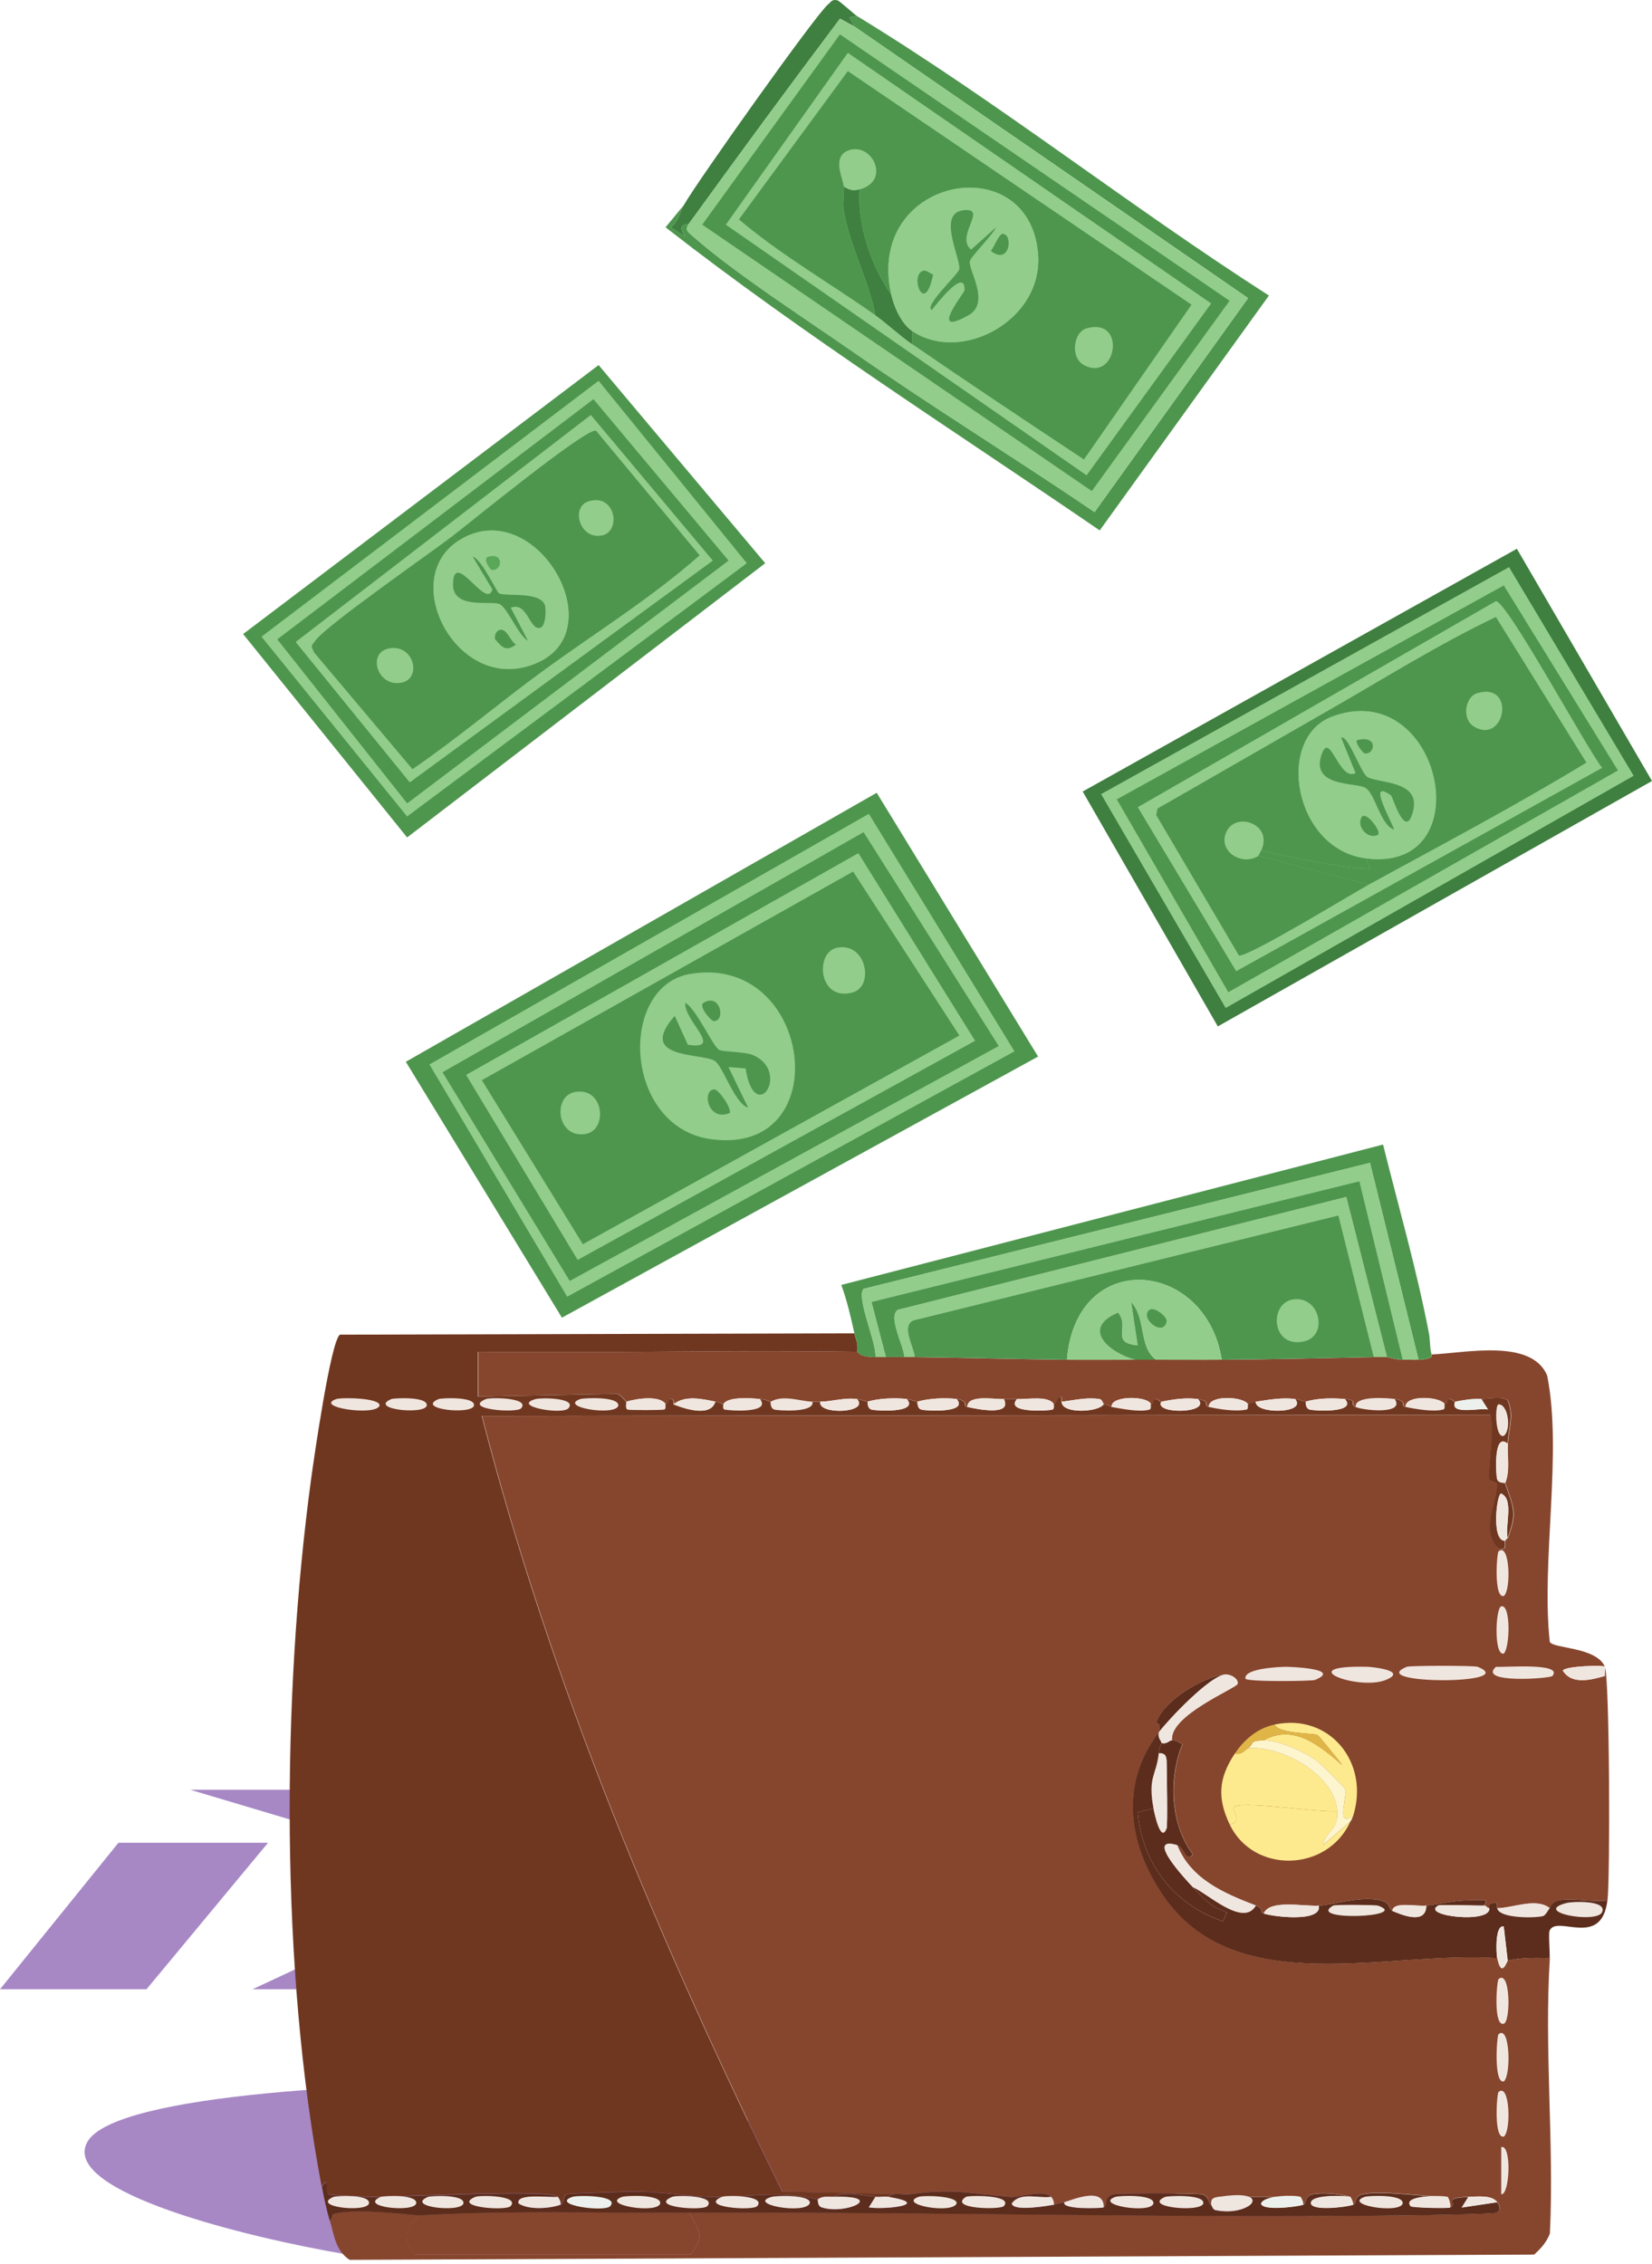 <svg width="392" height="537" viewBox="0 0 392 537" fill="none" xmlns="http://www.w3.org/2000/svg">
<g opacity="0.5">
<path d="M20.711 508.114C14.202 519.948 58.924 530.796 82.099 534.741H363.151L124.995 494.062C92.945 493.815 27.22 496.281 20.711 508.114Z" fill="#50128C"/>
<path d="M28.105 437.113L0 471.874H34.762L63.607 437.113H28.105Z" fill="#50128C"/>
<path d="M45.117 424.539H76.92L124.995 429.716L87.275 437.113L45.117 424.539Z" fill="#50128C"/>
<path d="M59.909 471.874L82.099 461.52L111.682 471.874H59.909Z" fill="#50128C"/>
</g>
<path d="M163.533 524.856C165.773 529.062 167.492 530.338 163.846 534.818H98.469C95.031 530.99 96.229 528.71 99.407 525.481C120.752 524.231 142.162 524.947 163.533 524.856Z" fill="#86462D"/>
<path d="M330.997 331.866C333.563 335.694 323.248 334.561 321.659 333.728C321.334 331.032 328.992 331.566 330.997 331.866Z" fill="#F0E6E0"/>
<path d="M192.776 332.496C193.375 335.231 184.48 334.606 183.751 334.359C182.67 334.007 182.918 332.509 182.813 332.496C185.822 330.738 190.041 332.496 192.776 332.496Z" fill="#F0E6E0"/>
<path d="M203.379 320.665C203.795 320.665 203.444 321.85 207.741 321.915C208.588 321.915 209.421 321.915 210.229 321.915C211.7 321.928 213.172 321.902 214.592 321.915C215.438 321.915 216.272 321.915 217.079 321.915C229.073 322.059 241.159 322.423 253.192 322.54C258.571 322.592 263.988 322.54 269.38 322.54C271.034 322.54 272.701 322.54 274.355 322.54C279.538 322.527 284.734 322.579 289.918 322.54C301.977 322.449 313.984 322.176 326.031 321.915C327.033 321.889 328.062 321.941 329.143 321.915C329.339 321.915 331.396 322.579 332.881 322.54C334.118 322.501 335.381 322.579 336.619 322.54C340.656 322.397 339.523 321.303 339.731 321.29C347.91 320.925 363.368 317.487 367.119 326.265C370.791 344.471 365.66 370.426 367.744 389.453C368.473 391.107 378.801 390.612 380.819 395.366C380.611 394.91 371.117 395.21 370.856 396.303C372.992 399.716 377.602 398.465 380.819 397.554C380.689 396.929 381.014 395.783 380.819 395.379C381.965 398.088 382.082 445.414 381.444 450.779C378.136 451.274 372.94 450.102 369.932 450.779C367.848 451.248 367.887 452.59 367.757 452.642C364.566 450.076 359.018 452.59 355.307 452.642C355.242 452.642 355.502 451.391 354.994 451.391C352.624 451.43 353.536 452.629 353.431 452.642C352.845 452.668 352.767 452.003 352.181 452.016C353.418 450.219 351.764 450.805 350.618 450.766C345.396 450.61 342.857 451.509 338.481 452.016C336.072 452.29 330.602 450.949 330.393 453.267C329.56 452.915 330.146 451.352 327.593 450.779C322.775 449.698 317.136 451.704 312.968 452.03C309.478 452.29 301.3 450.493 299.893 453.892C298.708 453.449 300.193 452.863 298.031 452.03C290.543 449.151 282.612 445.817 279.356 437.717C281.192 438.264 281.309 441.884 283.093 439.892C277.663 432.651 277.337 421.829 280.606 413.741C279.759 413.325 279.108 412.817 278.119 412.804C277.415 406.904 293.46 400.445 293.681 399.416C293.955 398.179 291.91 397.02 290.569 397.241C285.75 397.606 275.761 403.531 274.381 408.754C274.303 409.027 275.618 408.233 275.006 410.928C266.059 422.597 267.335 437.001 276.256 449.842C293.486 474.664 329.469 462.656 355.32 464.467C356.349 469.468 357.56 465.144 357.807 465.092C361.193 464.284 364.345 464.402 367.77 464.467C366.389 485.72 368.799 508.42 367.77 529.83C366.975 531.861 365.66 533.359 364.032 534.805L82.954 536.055C79.581 533.841 79.294 530.194 78.278 526.717C79.633 525.493 77.953 525.246 80.453 524.855C85.623 524.048 94.075 524.959 99.441 525.48C96.263 528.723 95.078 530.989 98.503 534.818H163.866C167.513 530.338 165.794 529.074 163.554 524.855C220.374 524.608 277.09 526.131 333.819 525.48C336.697 525.441 353.874 525.22 354.981 524.855C356.179 524.464 356.088 523.383 355.294 522.368C353.913 520.596 350.579 521.065 348.444 521.117C342.01 521.287 346.138 522.641 344.081 523.605C344.315 523.006 343.755 521.221 343.456 521.117C338.572 521.117 327.476 519.45 323.218 520.492C321.355 520.948 321.928 522.693 321.043 522.98C321.251 522.537 320.509 521.143 320.418 521.117C318.126 520.401 313.659 519.932 311.393 520.492C309.53 520.948 310.103 522.693 309.218 522.98C309.426 522.537 308.684 521.143 308.593 521.117H289.292C288.029 521.313 287.287 521.456 287.43 522.98C286.505 522.511 287.105 521 285.255 520.492C284.239 520.206 265.095 520.154 264.093 520.492C261.67 521.3 263.129 523.071 261.918 523.605C262.048 518.33 253.713 522.172 252.58 522.354C250.991 522.615 250.627 522.888 250.093 522.98C250.197 522.368 249.845 521.521 249.468 521.117C247.67 519.203 241.836 521.287 239.817 521.117C230.154 520.31 226.013 519.034 215.855 520.492L185.667 519.867C156.73 461.185 130.827 399.689 114.392 335.902L353.757 335.59C354.669 340.708 353.34 345.722 353.444 350.84C353.444 351.452 355.307 351.882 355.307 352.09C355.424 356.231 351.217 363.147 355.619 367.34C357.99 367.991 356.935 365.868 357.182 365.478C357.625 364.761 357.794 364.892 357.807 364.853C359.995 358.94 359.37 358.068 357.182 351.777C358.38 348.899 357.638 345.487 357.807 342.44C357.976 339.119 359.357 335.59 357.807 332.164C356.492 331.136 353.015 331.917 351.582 331.852C349.238 331.748 347.636 332.034 345.357 332.477C344.836 332.581 344.693 331.696 343.794 331.852C343.273 331.943 343.872 332.894 342.857 333.102C341.711 331.175 333.428 330.823 333.519 333.727C332.295 333.454 334.079 332.295 331.032 331.865C329.026 331.578 321.368 331.044 321.694 333.727C320.092 332.907 322.567 332.204 319.207 331.865C316.498 331.591 312.487 331.604 309.869 332.49C309.049 332.334 308.41 332.008 307.382 331.865C304.243 331.448 301.13 332.021 298.044 332.49C296.208 332.764 296.742 333.011 296.182 333.115C295.036 331.188 286.753 330.836 286.844 333.74C285.62 333.467 287.404 332.308 284.357 331.878C281.531 331.474 278.431 331.904 275.644 332.503C275.136 332.607 274.98 331.722 274.081 331.878C273.56 331.969 274.159 332.933 273.144 333.128C272.414 331.031 263.454 330.992 263.806 333.753C263.233 333.662 263.702 333.389 261.944 333.128C261.866 333.128 261.527 331.969 261.006 331.878C257.998 331.383 254.924 332.138 251.981 332.503C251.916 332.503 252.202 331.474 251.669 331.253C250.822 331.722 250.965 332.711 250.106 333.115C248.869 330.992 244.05 331.93 241.393 331.865C240.182 331.839 239.505 331.826 238.281 331.865C235.689 331.943 229.633 330.732 229.568 333.727C228.331 333.454 230.128 332.308 227.081 331.865C224.554 331.5 220.244 331.683 217.743 332.49C216.923 332.334 216.285 332.008 215.256 331.865C212.677 331.526 208.445 331.657 205.918 332.49C205.111 332.334 204.447 332.008 203.431 331.865C200.357 331.448 197.167 332.503 194.718 332.49C194.08 332.49 193.494 332.49 192.856 332.49C190.121 332.49 185.902 330.732 182.893 332.49C181.956 332.269 182.268 332.06 180.406 331.865C178.179 331.631 172.605 331.24 171.693 333.115C171.238 333.024 171.381 332.816 169.831 332.49C166.666 331.839 162.603 330.875 159.868 333.115C159.79 333.089 160.285 331.644 158.931 331.865C158.449 331.943 159.009 332.685 157.993 333.115C156.691 330.94 151.143 331.696 148.655 332.49C148.447 332.373 147.444 330.901 146.481 330.628L113.48 331.253V320.665C143.446 321.004 173.504 320.222 203.444 320.665H203.379Z" fill="#86462D"/>
<path d="M355.593 482.527C358.341 480.209 358.589 492.32 356.843 493.727C354.395 494.378 355.151 482.905 355.593 482.527Z" fill="#F0E6E0"/>
<path d="M356.215 381.041C358.52 380.429 358.325 390.744 356.84 392.241C354.405 392.892 354.874 381.393 356.215 381.041Z" fill="#F0E6E0"/>
<path d="M333.819 395.378C334.6 395.065 349.85 395.065 350.632 395.378C361.18 399.663 323.544 399.571 333.819 395.378Z" fill="#F0E6E0"/>
<path d="M305.18 395.382C306.143 395.382 318.607 395.812 312.03 398.495C311.262 398.807 295.673 398.99 295.53 398.182C295.113 395.799 303.278 395.395 305.18 395.382Z" fill="#F0E6E0"/>
<path d="M317.302 429.634C312.21 429.868 297.26 427.511 293.34 428.384C291.152 428.879 295.645 432.108 291.777 432.746C288.808 426.521 289.133 421.755 293.027 415.934C294.525 416.311 295.111 415.387 296.14 414.683C304.11 414.006 316.703 420.96 317.302 429.621V429.634Z" fill="#FEEA8E"/>
<path d="M317.303 429.64C317.615 434.12 314.828 433.937 313.878 437.727L320.415 432.127C314.854 444.186 297.377 444.486 291.777 432.752C295.632 432.114 291.152 428.884 293.34 428.389C297.26 427.517 312.224 429.861 317.303 429.64Z" fill="#FEEA8E"/>
<path d="M321.038 430.882C316.753 433.551 319.905 426.011 319.175 424.344C318.993 423.914 313.224 418.236 312.638 417.807C309.76 415.658 303.469 412.806 299.875 412.832C307.077 408.716 313.471 414.394 318.55 418.744C317.795 417.728 313.041 411.803 312.638 411.581C311.596 411.034 303.834 411.412 302.362 409.094C315.581 406.242 325.14 418.249 321.038 430.882Z" fill="#FEEA8E"/>
<path d="M299.868 412.817C303.463 412.791 309.753 415.643 312.631 417.791C313.217 418.221 318.986 423.899 319.169 424.329C319.898 425.996 316.76 433.536 321.031 430.867C320.719 431.83 320.51 431.896 320.406 432.117L313.868 437.717C314.819 433.914 317.606 434.109 317.293 429.629C316.694 420.969 304.101 414.015 296.131 414.692C297.655 413.663 296.352 412.843 299.868 412.83V412.817Z" fill="#FDF5CD"/>
<path d="M302.363 409.1C303.835 411.418 311.597 411.041 312.639 411.588C313.055 411.809 317.796 417.734 318.551 418.75C313.472 414.401 307.078 408.722 299.876 412.838C296.36 412.864 297.662 413.671 296.138 414.7C295.11 415.403 294.524 416.315 293.026 415.95C295.266 412.603 298.365 409.973 302.363 409.1Z" fill="#E0B548"/>
<path d="M324.476 395.38C325.609 395.406 334.217 396.291 328.839 398.492C322.301 401.162 306.074 394.95 324.476 395.38Z" fill="#F0E6E0"/>
<path d="M290.538 397.234C286.866 397.82 277.476 407.666 274.976 410.935C275.601 408.239 274.285 409.033 274.35 408.76C275.731 403.538 285.72 397.612 290.538 397.247V397.234Z" fill="#5C2D1C"/>
<path d="M354.98 395.374C356.347 395.595 371.116 394.28 368.368 397.549C367.821 398.187 350.448 399.424 354.98 395.374Z" fill="#F0E6E0"/>
<path d="M380.813 395.376C381.009 395.78 380.683 396.939 380.813 397.551C377.597 398.476 372.986 399.726 370.851 396.301C371.111 395.22 380.592 394.92 380.813 395.363V395.376Z" fill="#F0E6E0"/>
<path d="M356.224 509.3C358.789 508.636 358.242 520.786 356.224 520.5V509.3Z" fill="#F0E6E0"/>
<path d="M355.595 469.448C358.434 467.052 358.499 479.515 356.845 480.036C354.28 480.844 355.165 469.826 355.595 469.448Z" fill="#F0E6E0"/>
<path d="M355.593 496.229C358.289 493.963 358.614 505.489 356.843 506.817C354.395 507.468 355.163 496.594 355.593 496.229Z" fill="#F0E6E0"/>
<path d="M355.593 367.99C358.289 365.723 358.614 377.249 356.843 378.577C354.395 379.229 355.163 368.354 355.593 367.99Z" fill="#F0E6E0"/>
<path d="M273.103 333.124C273.103 333.124 273.337 334.205 272.791 334.374C270.446 335.065 266.201 334.166 263.765 333.749C263.414 330.988 272.374 331.027 273.103 333.124Z" fill="#F0E6E0"/>
<path d="M296.145 333.128C296.145 333.128 296.367 334.261 295.833 334.378C293.254 334.938 289.399 334.326 286.808 333.753C286.717 330.849 294.999 331.2 296.145 333.128Z" fill="#F0E6E0"/>
<path d="M342.83 333.128C342.83 333.128 343.064 334.209 342.517 334.378C340.29 335.029 335.823 334.261 333.492 333.753C333.401 330.849 341.684 331.2 342.83 333.128Z" fill="#F0E6E0"/>
<path d="M261.892 523.618C261.345 523.852 251.721 524.217 252.554 522.367C253.687 522.185 262.022 518.33 261.892 523.618Z" fill="#F0E6E0"/>
<path d="M157.923 333.119C157.858 333.145 158.158 334.213 157.611 334.369C157.011 334.539 149.289 334.552 148.898 334.369C148.273 334.07 148.729 332.585 148.586 332.507C151.073 331.713 156.621 330.957 157.923 333.132V333.119Z" fill="#F0E6E0"/>
<path d="M180.322 331.874C183.07 335.26 173.355 334.674 171.923 334.361C171.389 334.244 171.675 333.124 171.61 333.111C172.535 331.236 178.096 331.626 180.322 331.861V331.874Z" fill="#F0E6E0"/>
<path d="M202.739 316.307C203.038 317.688 203.781 318.964 203.364 320.67C173.437 320.227 143.379 321.009 113.4 320.67V331.258L146.401 330.633C147.378 330.906 148.38 332.378 148.576 332.495C148.719 332.573 148.263 334.058 148.888 334.357C149.279 334.54 157.002 334.527 157.601 334.357C158.148 334.201 157.835 333.146 157.913 333.107C158.929 332.69 158.356 331.948 158.851 331.857C160.205 331.636 159.71 333.068 159.789 333.107C161.703 333.862 168.553 336.454 169.751 332.482C171.301 332.795 171.158 333.016 171.614 333.107C171.679 333.107 171.392 334.24 171.926 334.357C173.359 334.67 183.087 335.256 180.326 331.87C182.201 332.065 181.876 332.274 182.814 332.495C182.918 332.521 182.67 334.006 183.751 334.357C184.493 334.605 193.388 335.217 192.776 332.495C193.414 332.495 194 332.495 194.639 332.495C193.961 335.725 206.477 335.191 203.351 331.87C204.38 332.013 205.031 332.339 205.838 332.495C205.943 332.508 205.695 334.019 206.776 334.357C207.779 334.683 218.106 335.243 215.176 331.87C216.205 332.013 216.856 332.339 217.663 332.495C217.768 332.508 217.52 334.019 218.601 334.357C219.604 334.683 229.931 335.243 227.001 331.87C230.061 332.313 228.264 333.459 229.488 333.732C231.533 334.188 240.272 336.05 238.201 331.87C239.425 331.831 240.102 331.844 241.313 331.87C238.318 335.256 248.893 334.67 249.713 334.357C250.273 334.149 249.948 333.146 250.026 333.107C250.872 332.703 250.742 331.701 251.589 331.245C252.123 331.466 251.836 332.495 251.901 332.495C251.901 335.438 260.588 335.035 261.864 333.12C263.622 333.368 263.153 333.641 263.726 333.745C266.162 334.149 270.407 335.061 272.751 334.37C273.298 334.214 272.999 333.133 273.064 333.12C274.08 332.938 273.481 331.974 274.002 331.87C274.9 331.714 275.043 332.599 275.564 332.495C273.728 335.556 287.598 335.347 284.277 331.87C287.337 332.313 285.54 333.472 286.764 333.732C289.356 334.292 293.211 334.917 295.789 334.357C296.323 334.24 296.037 333.12 296.102 333.107C296.675 333.003 296.128 332.756 297.964 332.482C297.743 335.542 310.258 335.347 307.302 331.857C308.331 332 308.982 332.326 309.789 332.482C309.893 332.495 309.646 334.006 310.727 334.344C311.73 334.67 322.057 335.23 319.127 331.857C322.5 332.209 320.012 332.899 321.614 333.719C323.216 334.54 333.517 335.673 330.952 331.857C334.012 332.3 332.215 333.459 333.439 333.719C335.77 334.227 340.237 334.996 342.464 334.344C343.011 334.188 342.712 333.107 342.777 333.094C343.793 332.886 343.194 331.948 343.715 331.844C344.613 331.688 344.743 332.573 345.277 332.469C343.806 335.829 351.515 333.797 353.065 334.331L351.502 331.844C352.935 331.909 356.412 331.115 357.727 332.156C359.277 335.582 357.897 339.098 357.727 342.432C354.354 339.528 354.914 349.751 355.24 350.832C355.566 351.913 357.076 351.665 357.102 351.769C359.29 358.06 359.902 358.919 357.727 364.845C357.05 361.927 359.329 355.598 356.165 354.257C355.123 354.53 353.833 365.548 357.102 365.457C356.855 365.847 357.91 367.97 355.54 367.319C351.138 363.126 355.344 356.197 355.227 352.069C355.227 351.86 353.378 351.431 353.365 350.819C353.26 345.688 354.589 340.687 353.677 335.569L114.312 335.881C130.747 399.668 156.65 461.164 185.587 519.846L215.775 520.471C214.303 520.68 211.842 519.833 210.8 521.096C209.85 520.94 208.691 521.2 207.688 521.096C204.497 520.758 200.864 519.755 197.725 521.096C196.358 521.135 195.212 520.823 193.987 521.721C184.845 519.442 177.917 521.266 168.775 521.096C162.94 520.992 155.296 519.664 149.474 519.846C147.325 519.911 135.24 520.237 134.537 520.471C133.313 520.875 134.016 522.594 132.974 522.959C133.117 522.216 132.713 521.656 132.349 521.096C131.086 519.104 93.214 521.253 87.836 521.096C86.507 521.057 78.303 520.719 77.873 520.471C76.948 519.937 78.485 515.692 76.31 518.609C66.53 467.089 66.79 402.768 73.823 350.832C74.448 346.248 78.498 317.909 80.673 316.594L202.687 316.281L202.739 316.307Z" fill="#703720"/>
<path d="M357.747 364.875C357.747 364.875 357.564 364.784 357.122 365.5C353.853 365.591 355.142 354.574 356.184 354.3C359.336 355.629 357.07 361.971 357.747 364.888V364.875Z" fill="#F0E6E0"/>
<path d="M357.753 342.469C357.596 345.516 358.339 348.928 357.128 351.806C357.088 351.702 355.578 351.937 355.265 350.869C354.953 349.801 354.393 339.565 357.753 342.469Z" fill="#F0E6E0"/>
<path d="M319.152 331.877C322.082 335.25 311.754 334.69 310.752 334.364C309.671 334.013 309.918 332.515 309.814 332.502C312.432 331.629 316.443 331.603 319.152 331.877Z" fill="#F0E6E0"/>
<path d="M307.324 331.867C310.28 335.358 297.765 335.553 297.986 332.492C301.073 332.024 304.185 331.451 307.324 331.867Z" fill="#F0E6E0"/>
<path d="M261.878 333.128C260.615 335.042 251.916 335.459 251.916 332.503C254.859 332.138 257.932 331.383 260.941 331.877C261.462 331.969 261.8 333.115 261.878 333.128Z" fill="#F0E6E0"/>
<path d="M215.181 331.874C218.111 335.247 207.784 334.687 206.781 334.361C205.7 334.01 205.947 332.512 205.843 332.499C208.37 331.665 212.602 331.535 215.181 331.874Z" fill="#F0E6E0"/>
<path d="M227.009 331.875C229.94 335.248 219.612 334.688 218.61 334.363C217.529 334.011 217.776 332.513 217.672 332.5C220.172 331.693 224.483 331.511 227.009 331.875Z" fill="#F0E6E0"/>
<path d="M284.281 331.877C287.602 335.341 273.72 335.562 275.569 332.502C278.356 331.903 281.468 331.473 284.281 331.877Z" fill="#F0E6E0"/>
<path d="M169.748 332.493C168.55 336.465 161.7 333.874 159.785 333.118C162.52 330.891 166.57 331.842 169.748 332.493Z" fill="#F0E6E0"/>
<path d="M250.046 333.126C249.968 333.165 250.293 334.168 249.733 334.376C248.9 334.676 238.325 335.275 241.333 331.889C243.99 331.954 248.809 331.016 250.046 333.139V333.126Z" fill="#F0E6E0"/>
<path d="M203.359 331.872C206.485 335.193 193.956 335.727 194.647 332.498C197.095 332.511 200.299 331.456 203.359 331.872Z" fill="#F0E6E0"/>
<path d="M238.219 331.873C240.29 336.067 231.551 334.191 229.507 333.736C229.572 330.74 235.628 331.952 238.219 331.873Z" fill="#F0E6E0"/>
<path d="M351.53 331.877L353.093 334.364C351.543 333.83 343.846 335.849 345.305 332.502C347.584 332.059 349.186 331.786 351.53 331.877Z" fill="#ECF1ED"/>
<path d="M79.784 331.873C80.995 331.444 90.319 331.561 90.059 333.436C89.134 336.002 74.314 333.788 79.784 331.873Z" fill="#F0E6E0"/>
<path d="M137.689 331.875C138.497 331.588 146.949 331.184 146.714 333.437C146.024 336.016 132.35 333.737 137.689 331.875Z" fill="#F0E6E0"/>
<path d="M115.268 331.879C116.349 331.424 125.817 331.515 123.668 334.054C122.613 335.305 109.59 334.276 115.268 331.879Z" fill="#F0E6E0"/>
<path d="M104.066 331.87C104.613 331.635 112.844 331.179 112.466 333.432C111.867 335.698 98.492 334.227 104.066 331.87Z" fill="#F0E6E0"/>
<path d="M92.859 331.87C93.406 331.635 101.636 331.179 101.259 333.432C100.66 335.698 87.285 334.227 92.859 331.87Z" fill="#F0E6E0"/>
<path d="M127.098 331.87C128.4 331.505 136.982 331.557 134.886 334.044C133.466 335.724 121.159 333.524 127.098 331.87Z" fill="#F0E6E0"/>
<path d="M355.57 333.129C357.914 333.051 358.682 339.211 356.82 340.604C354.684 341.177 354.723 333.155 355.57 333.129Z" fill="#F0E6E0"/>
<path d="M279.322 437.696C271.521 435.351 281.366 445.848 283.059 447.658C285.456 450.211 287.513 452.607 291.147 453.571L290.209 455.746C278.684 451.904 271.013 442.098 269.971 429.908L273.709 428.97C273.813 429.53 275.428 437.552 276.821 433.645C277.082 432.916 276.86 420.114 276.821 418.083C276.795 416.689 276.613 415.817 274.959 415.908C275.154 414.215 275.454 414.085 275.584 413.421C276.717 413.876 277.564 412.795 278.072 412.795C279.061 412.795 279.713 413.303 280.559 413.733C277.29 421.82 277.629 432.643 283.046 439.884C281.275 441.876 281.145 438.256 279.309 437.709L279.322 437.696Z" fill="#5C2D1C"/>
<path d="M279.322 437.691C282.578 445.791 290.509 449.125 297.998 452.003C295.028 457.238 286.459 449.06 283.06 447.64C281.367 445.843 271.522 435.333 279.322 437.678V437.691Z" fill="#F0E6E0"/>
<path d="M278.062 412.795C277.541 412.795 276.695 413.876 275.575 413.42C275.64 413.069 274.624 412.339 274.95 410.933C277.45 407.677 286.84 397.819 290.512 397.233C291.854 397.024 293.898 398.17 293.625 399.408C293.404 400.436 277.359 406.896 278.062 412.795Z" fill="#F0E6E0"/>
<path d="M367.724 452.645C367.607 452.684 366.773 454.338 366.161 454.507C364.572 454.963 355.782 455.184 355.261 452.645C358.972 452.592 364.533 450.079 367.711 452.645H367.724Z" fill="#F0E6E0"/>
<path d="M273.722 428.977C272.329 421.463 274.36 421.241 274.973 415.902C276.626 415.811 276.822 416.696 276.835 418.077C276.874 420.108 277.095 432.91 276.835 433.639C275.441 437.559 273.827 429.537 273.722 428.964V428.977Z" fill="#F0E6E0"/>
<path d="M274.963 410.929C274.637 412.335 275.653 413.078 275.588 413.416C275.458 414.08 275.158 414.211 274.963 415.904C274.364 421.243 272.319 421.451 273.712 428.979L269.975 429.916C271.017 442.106 278.687 451.9 290.213 455.754L291.15 453.58C287.517 452.616 285.459 450.22 283.063 447.667C286.462 449.087 295.031 457.265 298.001 452.03C300.176 452.863 298.691 453.449 299.863 453.892C301.816 454.634 313.759 456.132 312.938 452.03C317.106 451.717 322.745 449.699 327.563 450.78C330.116 451.353 329.53 452.915 330.363 453.267C332.239 454.048 338.398 456.809 338.451 452.017C342.826 451.509 345.366 450.61 350.588 450.767C351.721 450.806 353.375 450.22 352.151 452.017C350.445 452.069 341.745 451.73 341.251 452.017C336.94 454.478 353.818 456.419 353.388 452.642C353.492 452.642 352.581 451.431 354.951 451.392C355.459 451.392 355.198 452.642 355.263 452.642C355.784 455.181 364.575 454.973 366.164 454.504C366.776 454.335 367.609 452.681 367.727 452.642C367.857 452.59 367.818 451.248 369.901 450.78C372.923 450.102 378.119 451.274 381.414 450.78C380.033 462.318 369.407 454.113 367.714 457.942C367.388 458.672 367.805 463.034 367.714 464.48C364.288 464.415 361.137 464.298 357.751 465.105L356.813 457.018C354.69 456.458 355.029 463.386 355.25 464.493C329.399 462.67 293.417 474.69 276.187 449.868C267.279 437.027 265.99 422.623 274.937 410.955L274.963 410.929Z" fill="#5C2D1C"/>
<path d="M357.759 465.094C357.512 465.146 356.301 469.47 355.272 464.469C355.051 463.375 354.712 456.434 356.835 456.994L357.773 465.081L357.759 465.094Z" fill="#F0E6E0"/>
<path d="M312.929 452.028C313.762 456.13 301.807 454.632 299.854 453.89C301.26 450.478 309.439 452.288 312.929 452.028Z" fill="#F0E6E0"/>
<path d="M352.16 452.024C352.746 452.011 352.824 452.662 353.41 452.649C353.84 456.426 336.948 454.486 341.272 452.024C341.767 451.738 350.453 452.076 352.173 452.024H352.16Z" fill="#F0E6E0"/>
<path d="M338.449 452.027C338.384 456.806 332.224 454.045 330.361 453.277C330.583 450.972 336.052 452.313 338.449 452.027Z" fill="#F0E6E0"/>
<path d="M371.769 451.399C373.292 451.021 381.406 450.722 380.169 453.574C378.931 456.426 363.251 453.535 371.769 451.399Z" fill="#F0E6E0"/>
<path d="M316.351 452.019C316.807 451.759 326.431 451.85 326.939 452.019C335.065 454.78 309.683 455.809 316.351 452.019Z" fill="#F0E6E0"/>
<path d="M132.398 521.117C131.043 521.443 122.383 520.075 123.06 522.68C125.495 524.308 130.457 523.904 133.023 522.993C134.065 522.628 133.361 520.909 134.586 520.505C135.289 520.271 147.374 519.958 149.523 519.88C155.344 519.685 162.989 521.026 168.823 521.13C177.966 521.287 184.894 519.476 194.036 521.755C194.14 521.782 193.893 523.279 194.974 523.618C200.834 525.506 210.497 520.753 197.774 521.13C200.912 519.789 204.546 520.792 207.737 521.13L206.174 523.618C209.964 524.243 221.437 522.901 210.849 521.13C211.904 519.867 214.352 520.714 215.824 520.505C225.995 519.047 230.123 520.323 239.787 521.13C241.805 521.3 247.639 519.216 249.437 521.13C246.363 521.56 242.157 519.867 240.099 522.693C240.373 524.712 248.72 523.227 250.062 523.006C250.596 522.915 250.96 522.641 252.549 522.381C251.716 524.217 261.353 523.865 261.887 523.631C263.098 523.097 261.652 521.326 264.062 520.518C265.064 520.18 284.208 520.232 285.224 520.518C287.087 521.026 286.488 522.55 287.399 523.006C287.464 523.045 287.816 524.139 288.337 524.256C296.828 526.079 302.649 519.021 289.275 521.143H308.575C307.351 520.675 299.993 520.701 299.237 522.706C299.485 524.516 307.663 523.501 309.2 523.019C310.098 522.732 309.512 520.987 311.375 520.531C313.641 519.971 318.121 520.44 320.4 521.156C319.71 520.896 310.789 520.44 311.062 522.719C311.544 524.542 319.436 523.54 321.025 523.032C321.924 522.745 321.337 521 323.2 520.544C327.458 519.502 338.554 521.169 343.438 521.169C342.266 520.74 332.55 520.766 334.725 523.344C335.025 523.709 343.529 523.904 344.063 523.657C346.121 522.693 341.979 521.339 348.426 521.169L346.863 523.657L355.263 522.407C356.057 523.435 356.148 524.516 354.95 524.894C353.843 525.246 336.666 525.48 333.788 525.519C277.059 526.183 220.343 524.647 163.523 524.894C142.152 524.985 120.742 524.269 99.397 525.519C94.031 524.998 85.579 524.087 80.409 524.894C77.909 525.285 79.589 525.545 78.234 526.756C77.453 524.074 76.893 521.404 76.372 518.669C78.534 515.765 76.997 519.997 77.935 520.531C78.365 520.779 86.569 521.117 87.898 521.156C93.276 521.313 131.134 519.164 132.411 521.156L132.398 521.117Z" fill="#5C2D1C"/>
<path d="M289.268 521.112C302.643 518.989 296.835 526.048 288.331 524.225C287.81 524.121 287.471 523.014 287.393 522.975C287.263 521.451 287.992 521.308 289.255 521.112H289.268Z" fill="#F0E6E0"/>
<path d="M320.395 521.114C320.486 521.153 321.229 522.546 321.02 522.976C319.431 523.484 311.539 524.487 311.057 522.664C310.784 520.398 319.705 520.84 320.395 521.101V521.114Z" fill="#F0E6E0"/>
<path d="M249.422 521.116C249.799 521.519 250.151 522.366 250.047 522.978C248.705 523.199 240.37 524.684 240.084 522.665C242.142 519.852 246.348 521.546 249.422 521.103V521.116Z" fill="#F0E6E0"/>
<path d="M308.571 521.116C308.663 521.155 309.405 522.549 309.197 522.978C307.66 523.46 299.481 524.476 299.234 522.666C299.989 520.66 307.347 520.647 308.571 521.103V521.116Z" fill="#ECF1ED"/>
<path d="M343.439 521.115C343.738 521.219 344.298 523.003 344.064 523.602C343.53 523.849 335.026 523.654 334.726 523.289C332.551 520.711 342.267 520.685 343.439 521.115Z" fill="#F0E6E0"/>
<path d="M348.401 521.109C350.537 521.056 353.871 520.588 355.251 522.359L346.852 523.609L348.414 521.122L348.401 521.109Z" fill="#F0E6E0"/>
<path d="M132.378 521.106C132.742 521.666 133.133 522.226 133.003 522.969C130.437 523.88 125.475 524.284 123.04 522.656C122.363 520.064 131.023 521.419 132.378 521.093V521.106Z" fill="#F0E6E0"/>
<path d="M197.763 521.106C210.487 520.728 200.823 525.494 194.963 523.593C193.882 523.241 194.13 521.757 194.025 521.731C195.237 520.832 196.396 521.145 197.763 521.106Z" fill="#F0E6E0"/>
<path d="M207.721 521.116C208.724 521.22 209.883 520.959 210.834 521.116C221.422 522.887 209.961 524.228 206.159 523.603L207.721 521.116Z" fill="#F0E6E0"/>
<path d="M183.112 521.116C184.258 520.791 192.71 520.543 192.137 522.679C190.848 525.362 177.056 522.809 183.112 521.116Z" fill="#F0E6E0"/>
<path d="M276.504 521.115C277.038 520.894 285.893 520.399 285.529 522.678C284.93 524.918 270.799 523.525 276.504 521.115Z" fill="#F0E6E0"/>
<path d="M135.801 521.118C136.986 520.702 147.027 520.689 144.826 523.293C143.511 524.856 130.423 522.994 135.801 521.118Z" fill="#ECF1ED"/>
<path d="M147.641 521.113C148.448 520.826 156.9 520.423 156.666 522.676C155.976 525.254 142.301 522.975 147.641 521.113Z" fill="#F0E6E0"/>
<path d="M323.82 521.113C324.628 520.826 333.08 520.423 332.846 522.676C332.155 525.254 318.481 522.975 323.82 521.113Z" fill="#F0E6E0"/>
<path d="M264.68 521.113C265.487 520.826 273.939 520.423 273.705 522.676C273.015 525.254 259.34 522.975 264.68 521.113Z" fill="#F0E6E0"/>
<path d="M229.194 521.117C229.741 520.753 240.511 520.57 238.219 523.292C237.425 524.243 224.831 523.982 229.194 521.117Z" fill="#F0E6E0"/>
<path d="M217.975 521.111C219.16 520.694 227.261 520.877 227 522.674C225.945 525.292 212.844 522.908 217.975 521.111Z" fill="#F0E6E0"/>
<path d="M159.468 521.119C160.549 520.663 170.017 520.755 167.868 523.294C166.814 524.544 153.79 523.515 159.468 521.119Z" fill="#F0E6E0"/>
<path d="M112.783 521.119C113.864 520.663 123.332 520.755 121.183 523.294C120.128 524.544 107.105 523.515 112.783 521.119Z" fill="#F0E6E0"/>
<path d="M171.289 521.119C172.37 520.663 181.838 520.755 179.689 523.294C178.634 524.544 165.611 523.515 171.289 521.119Z" fill="#F0E6E0"/>
<path d="M79.155 521.114C79.702 520.879 87.932 520.424 87.555 522.677C86.956 524.943 73.581 523.471 79.155 521.114Z" fill="#F0E6E0"/>
<path d="M90.358 521.114C90.905 520.88 99.135 520.424 98.758 522.677C98.159 524.943 84.784 523.472 90.358 521.114Z" fill="#F0E6E0"/>
<path d="M101.571 521.114C102.118 520.88 110.348 520.424 109.971 522.677C109.372 524.943 95.997 523.472 101.571 521.114Z" fill="#F0E6E0"/>
<path d="M339.081 316.309C339.381 317.859 339.238 319.721 339.706 321.284C339.498 321.284 340.631 322.378 336.594 322.534L325.081 275.846L204.93 305.734C203.068 307.766 208.147 318.732 207.73 321.922C203.432 321.87 203.797 320.685 203.367 320.672C203.784 318.966 203.041 317.69 202.742 316.309C201.895 312.441 200.997 308.521 199.629 304.797L328.181 271.497C331.879 286.33 336.203 301.307 339.081 316.322V316.309Z" fill="#4E964E"/>
<path d="M336.589 322.538C335.352 322.577 334.088 322.499 332.851 322.538L322.576 280.2L206.787 308.838L210.212 321.913C209.405 321.913 208.571 321.913 207.725 321.913C208.141 318.723 203.062 307.757 204.925 305.726L325.076 275.837L336.589 322.525V322.538Z" fill="#92CD8B"/>
<path d="M329.119 321.909C328.038 321.935 327.009 321.883 326.006 321.909L317.606 288.296L216.755 313.196C213.747 314.459 216.807 319.382 217.068 321.909C216.26 321.909 215.427 321.909 214.58 321.909C214.515 319.291 210.621 312.441 213.017 310.709L319.469 283.933L329.119 321.909Z" fill="#92CD8B"/>
<path d="M332.856 322.528C331.371 322.58 329.313 321.903 329.118 321.903L319.468 283.927L213.017 310.703C210.607 312.435 214.514 319.285 214.579 321.903C213.16 321.89 211.688 321.916 210.217 321.903L206.792 308.827L322.58 280.189L332.856 322.528Z" fill="#4E964E"/>
<path d="M326.017 321.907C313.983 322.168 301.963 322.441 289.904 322.532C286.127 298.661 255.314 295.978 253.178 322.532C241.145 322.415 229.072 322.05 217.065 321.907C216.805 319.381 213.744 314.458 216.753 313.195L317.604 288.294L326.004 321.907H326.017Z" fill="#4E964E"/>
<path d="M307.031 308.207C313.243 307.49 315.197 316.815 309.518 318.169C301.626 320.058 300.949 308.91 307.031 308.207Z" fill="#92CD8B"/>
<path d="M289.9 322.534C284.716 322.573 279.52 322.521 274.337 322.534C270.104 319.447 272.11 312.884 268.424 308.833L269.987 319.109C263.345 318.549 268.255 314.707 265.312 311.321C256.443 315.097 263.098 320.841 269.362 322.521C263.97 322.521 258.566 322.573 253.174 322.521C255.323 295.966 286.123 298.649 289.9 322.521V322.534Z" fill="#92CD8B"/>
<path d="M274.323 322.536C272.669 322.536 271.002 322.536 269.348 322.536C263.084 320.843 256.429 315.1 265.298 311.336C268.228 314.722 263.331 318.564 269.973 319.124L268.41 308.849C272.096 312.886 270.09 319.463 274.323 322.549V322.536Z" fill="#4E964E"/>
<path d="M272.77 310.707C273.89 309.86 277.067 312.361 276.82 313.507C275.986 317.296 270.295 312.595 272.77 310.707Z" fill="#4E964E"/>
<path d="M208.037 188.051L246.326 250.627L133.337 312.565L96.299 251.864L208.037 188.051Z" fill="#4E964E"/>
<path d="M206.173 193.046L240.724 249.384L134.585 307.598L101.897 252.497L206.173 193.046Z" fill="#92CD8B"/>
<path d="M204.92 197.396L236.983 248.122L135.194 303.848L105.007 254.347L204.92 197.396Z" fill="#4E964E"/>
<path d="M203.681 202.373L231.381 246.886L137.068 298.862L110.604 254.974L203.681 202.373Z" fill="#92CD8B"/>
<path d="M202.432 206.739L227.645 245.639L138.306 295.14L114.343 256.227L202.432 206.739Z" fill="#4E964E"/>
<path d="M198.698 224.792C205.587 223.503 207.449 233.869 202.435 235.38C194.231 237.828 193.176 225.834 198.698 224.792Z" fill="#92CD8B"/>
<path d="M136.453 259.029C143.355 257.779 144.306 268.093 138.941 268.992C132.129 270.125 130.996 260.019 136.453 259.029Z" fill="#92CD8B"/>
<path d="M163.825 231.013C192.88 226.156 198.819 274.263 168.8 270.239C147.898 267.439 146.544 233.905 163.825 231.013Z" fill="#92CD8B"/>
<path d="M162.593 237.862C165.224 239.242 169.209 248.372 170.68 249.062C171.696 249.544 176.853 249.452 178.768 250.312C187.741 254.31 179.106 267.294 176.905 253.424L172.855 253.112L177.53 262.762C174.105 261.629 171.631 252.708 169.443 251.562C165.94 249.726 151.106 251.198 160.105 240.974L163.218 247.825C171.891 249.153 162.293 242.212 162.593 237.862Z" fill="#4E964E"/>
<path d="M169.444 258.406C170.46 258.315 173.546 262.678 173.181 264.006C167.998 266.194 166.474 258.654 169.444 258.406Z" fill="#4E964E"/>
<path d="M166.938 237.863C170.949 235.493 172.225 242.148 169.425 242.226C168.709 242.239 165.635 238.631 166.938 237.863Z" fill="#4E964E"/>
<path d="M359.937 130.169L392 185.257L288.974 243.47L256.911 187.757L359.937 130.169Z" fill="#3F7F40"/>
<path d="M358.075 134.519L387.651 184.02L290.836 239.108L261.274 188.37L358.075 134.519Z" fill="#92CD8B"/>
<path d="M356.83 138.872L383.918 182.76L291.466 235.36L265.003 189.61L356.83 138.872Z" fill="#4E964E"/>
<path d="M354.968 142.61C357.625 142.584 376.73 177.942 380.181 182.135L293.33 230.386L269.979 191.473L354.955 142.597L354.968 142.61Z" fill="#92CD8B"/>
<path d="M314.813 168.759L316.063 170.009C302.597 175.075 306.947 201.447 324.151 203.622L325.088 206.109C316.415 205.575 307.768 203.596 299.251 201.746C302.129 195.612 293.585 192.539 291.163 197.071C288.741 201.603 294.445 205.588 298.638 202.983L324.789 209.834C320.96 211.93 295.904 227.233 293.976 226.647L274.363 193.346L274.676 191.784C288.077 184.139 301.425 176.403 314.826 168.746L314.813 168.759Z" fill="#4E964E"/>
<path d="M299.253 201.749C299.136 202.009 298.693 202.96 298.628 202.999C294.434 205.604 288.73 201.619 291.152 197.087C293.575 192.555 302.118 195.628 299.24 201.762L299.253 201.749Z" fill="#92CD8B"/>
<path d="M324.773 209.849L298.622 202.999C298.622 202.999 299.13 202.01 299.247 201.749C307.751 203.585 316.412 205.578 325.085 206.112L324.147 203.624C351.861 207.128 341.976 160.257 316.06 170.012L314.81 168.761C328.119 161.156 341.091 152.964 354.96 146.349L376.435 180.899C359.544 191.161 342.093 200.382 324.76 209.849H324.773Z" fill="#4E964E"/>
<path d="M350.599 164.4C359.663 161.809 357.241 176.434 349.974 172.488C346.692 170.717 347.617 165.247 350.599 164.4Z" fill="#92CD8B"/>
<path d="M324.152 203.613C306.948 201.438 302.586 175.066 316.065 170C341.981 160.246 351.865 207.129 324.152 203.613Z" fill="#92CD8B"/>
<path d="M318.245 174.98C319.873 174.237 322.946 183.445 324.47 184.317C327.088 185.828 336.946 185.125 335.37 192.105C333.599 199.906 330.487 188.979 330.083 188.68C323.728 184.096 331.242 196.533 330.708 196.767C327.439 195.543 326.28 187.964 323.858 186.805C321.305 185.58 311.004 186.622 313.583 179.017C315.601 173.052 317.685 185.463 321.67 183.379L318.245 174.98Z" fill="#4E964E"/>
<path d="M323.215 193.659C324.452 192.63 327.943 197.475 326.953 198.022C324.674 199.259 321.6 196.029 323.215 193.659Z" fill="#4E964E"/>
<path d="M321.966 175.588C327.201 174.221 326.224 179.131 323.828 178.701C323.411 178.623 321.575 176.396 321.966 175.588Z" fill="#4E964E"/>
<path d="M142.041 86.599L181.579 133.6L96.603 198.65L57.69 150.4L142.041 86.599Z" fill="#4E964E"/>
<path d="M142.039 90.324L177.214 133.6L96.601 193.676L62.051 151.025L142.039 90.324Z" fill="#92CD8B"/>
<path d="M140.819 94.69L172.882 132.978L96.619 190.567L65.793 151.654L140.819 94.69Z" fill="#4E964E"/>
<path d="M140.192 98.435L169.143 132.985L97.229 185.585L70.154 152.285L140.192 98.435Z" fill="#92CD8B"/>
<path d="M129.299 158.812L128.049 156.949C145.474 148.471 126.369 116.877 108.748 128.312L107.498 127.061C111.483 124.014 139.053 101.458 141.423 102.161L166.011 131.737C154.564 141.843 141.58 149.878 129.286 158.812H129.299Z" fill="#4E964E"/>
<path d="M139.578 118.952C146.076 116.803 147.6 126.219 142.69 127.04C137.494 127.925 135.436 120.32 139.578 118.952Z" fill="#92CD8B"/>
<path d="M108.76 128.297C93.991 137.882 109.437 165.986 128.06 156.935L129.31 158.797C118.748 166.481 108.681 175.063 97.872 182.46L74.522 154.76C73.675 152.832 73.844 153.405 74.834 151.96C77.204 148.496 102.183 131.136 107.522 127.06L108.773 128.31L108.76 128.297Z" fill="#4E964E"/>
<path d="M92.262 153.819C98.201 152.66 100.18 160.864 95.375 161.906C89.566 163.183 87.027 154.835 92.262 153.819Z" fill="#92CD8B"/>
<path d="M128.053 156.937C109.43 165.988 93.984 137.884 108.752 128.299C126.373 116.864 145.478 148.459 128.053 156.937Z" fill="#92CD8B"/>
<path d="M112.172 132.033C114.308 132.645 117.903 140.537 118.397 140.746C120.234 141.566 128.1 140.212 129.298 143.546C129.597 144.366 129.545 148.325 128.36 148.833C125.664 149.992 125.287 142.556 121.197 144.158L125.248 151.945C123.008 150.825 120.299 143.832 118.397 143.233C116.118 142.517 107.393 144.522 107.497 138.558C107.666 130.027 115.48 144.9 116.835 139.808L112.159 132.02L112.172 132.033Z" fill="#4E964E"/>
<path d="M118.402 149.471C120.251 148.742 121.124 152.284 122.452 152.896C119.991 154.654 119.197 153.573 117.477 151.646C117.295 150.851 117.66 149.771 118.415 149.471H118.402Z" fill="#4E964E"/>
<path d="M115.916 132.037C119.771 131.008 119.133 135.723 116.541 135.15C116.385 135.111 114.353 132.454 115.916 132.037Z" fill="#5BA759"/>
<path d="M203.364 3.805C236.898 24.264 268.01 48.917 301.102 70.106L260.952 125.819C226.441 102.195 190.731 79.521 157.926 53.918L162.289 48.63C161.325 50.362 160.96 52.602 159.176 53.918L162.601 56.093C160.361 52.72 163.161 53.488 163.539 52.98C162.328 54.543 163.369 55.116 164.476 56.093C174.478 64.883 191.096 75.575 202.452 83.48C221.231 96.555 240.792 108.602 259.728 121.456L296.14 70.718L202.738 6.292L201.488 4.117L203.351 3.805H203.364Z" fill="#4E964E"/>
<path d="M203.367 3.8L201.505 4.113L202.755 6.287L199.33 4.425C187.401 20.261 175.289 36.748 163.529 52.988C163.165 53.496 160.352 52.728 162.592 56.101L159.167 53.926C160.951 52.611 161.315 50.371 162.279 48.639C165.053 43.625 193.73 3.214 196.517 1.013C197.259 0.427 197.402 -0.224 198.692 0.075C199.148 0.127 202.69 3.409 203.367 3.813V3.8Z" fill="#3F7F40"/>
<path d="M202.738 6.292L296.114 70.731L259.701 121.469C240.766 108.615 221.218 96.569 202.426 83.493C191.069 75.588 174.452 64.896 164.45 56.105C163.343 55.129 162.301 54.556 163.513 52.993C175.272 36.753 187.384 20.266 199.313 4.43L202.738 6.292Z" fill="#92CD8B"/>
<path d="M199.309 8.155L291.761 71.344L259.073 116.482L166.634 53.294L199.309 8.155Z" fill="#4E964E"/>
<path d="M201.182 12.529L287.396 71.98L257.833 112.755L172.232 53.305L201.182 12.529Z" fill="#92CD8B"/>
<path d="M203.985 44.909C203.321 52.853 206.654 63.194 211.46 69.809C212.111 72.766 213.869 76.79 216.435 78.522V81.635C213.4 79.538 210.522 76.764 207.722 74.784C206.251 66.671 201.771 58.727 200.247 50.197C199.869 48.048 200.351 45.795 200.247 44.284C201.667 45.105 202.383 45.326 203.985 44.909Z" fill="#3F7F40"/>
<path d="M216.429 81.622V78.509C228.163 86.414 247.646 75.879 246.317 60.147C244.156 34.751 205.295 41.94 211.455 69.797C206.649 63.181 203.315 52.84 203.979 44.896C211.22 43.008 207.183 34.165 201.804 35.559C197.09 36.77 200.111 42.396 200.242 44.271C200.346 45.795 199.864 48.035 200.242 50.184C201.765 58.714 206.245 66.658 207.717 74.772C196.986 67.166 185.421 60.602 175.341 52.046L201.179 16.871L282.73 72.271L257.205 108.996C243.557 99.945 229.908 90.881 216.429 81.609V81.622Z" fill="#4E964E"/>
<path d="M257.826 77.889C267.398 75.154 265.001 90.795 257.2 86.601C253.88 84.817 254.713 78.774 257.826 77.889Z" fill="#92CD8B"/>
<path d="M203.977 44.895C202.375 45.312 201.658 45.091 200.239 44.27C200.109 42.395 197.074 36.769 201.802 35.558C207.193 34.164 211.23 43.007 203.977 44.895Z" fill="#92CD8B"/>
<path d="M216.429 78.514C213.851 76.781 212.106 72.757 211.455 69.801C205.295 41.945 244.156 34.756 246.318 60.151C247.659 75.883 228.163 86.419 216.429 78.514Z" fill="#92CD8B"/>
<path d="M228.566 49.881C234.648 49.151 226.522 55.976 230.428 59.218L236.341 53.931C235.612 55.663 230.233 60.977 230.116 62.018C229.855 64.284 235.052 71.838 229.803 74.781C220.036 80.264 228.853 69.468 228.866 68.868C229.087 63.177 222.12 72.294 221.078 73.544C219.203 72.528 227.368 65.105 227.615 63.894C228.097 61.497 222.263 50.636 228.553 49.881H228.566Z" fill="#4E964E"/>
<path d="M219.234 64.195C219.885 64.091 220.706 64.885 221.409 65.133C219.325 75.512 215.614 64.755 219.234 64.195Z" fill="#4E964E"/>
<path d="M237.901 55.475C240.454 55.462 239.698 63.08 235.101 59.525C235.765 58.848 237.055 55.488 237.901 55.475Z" fill="#4E964E"/>
</svg>
